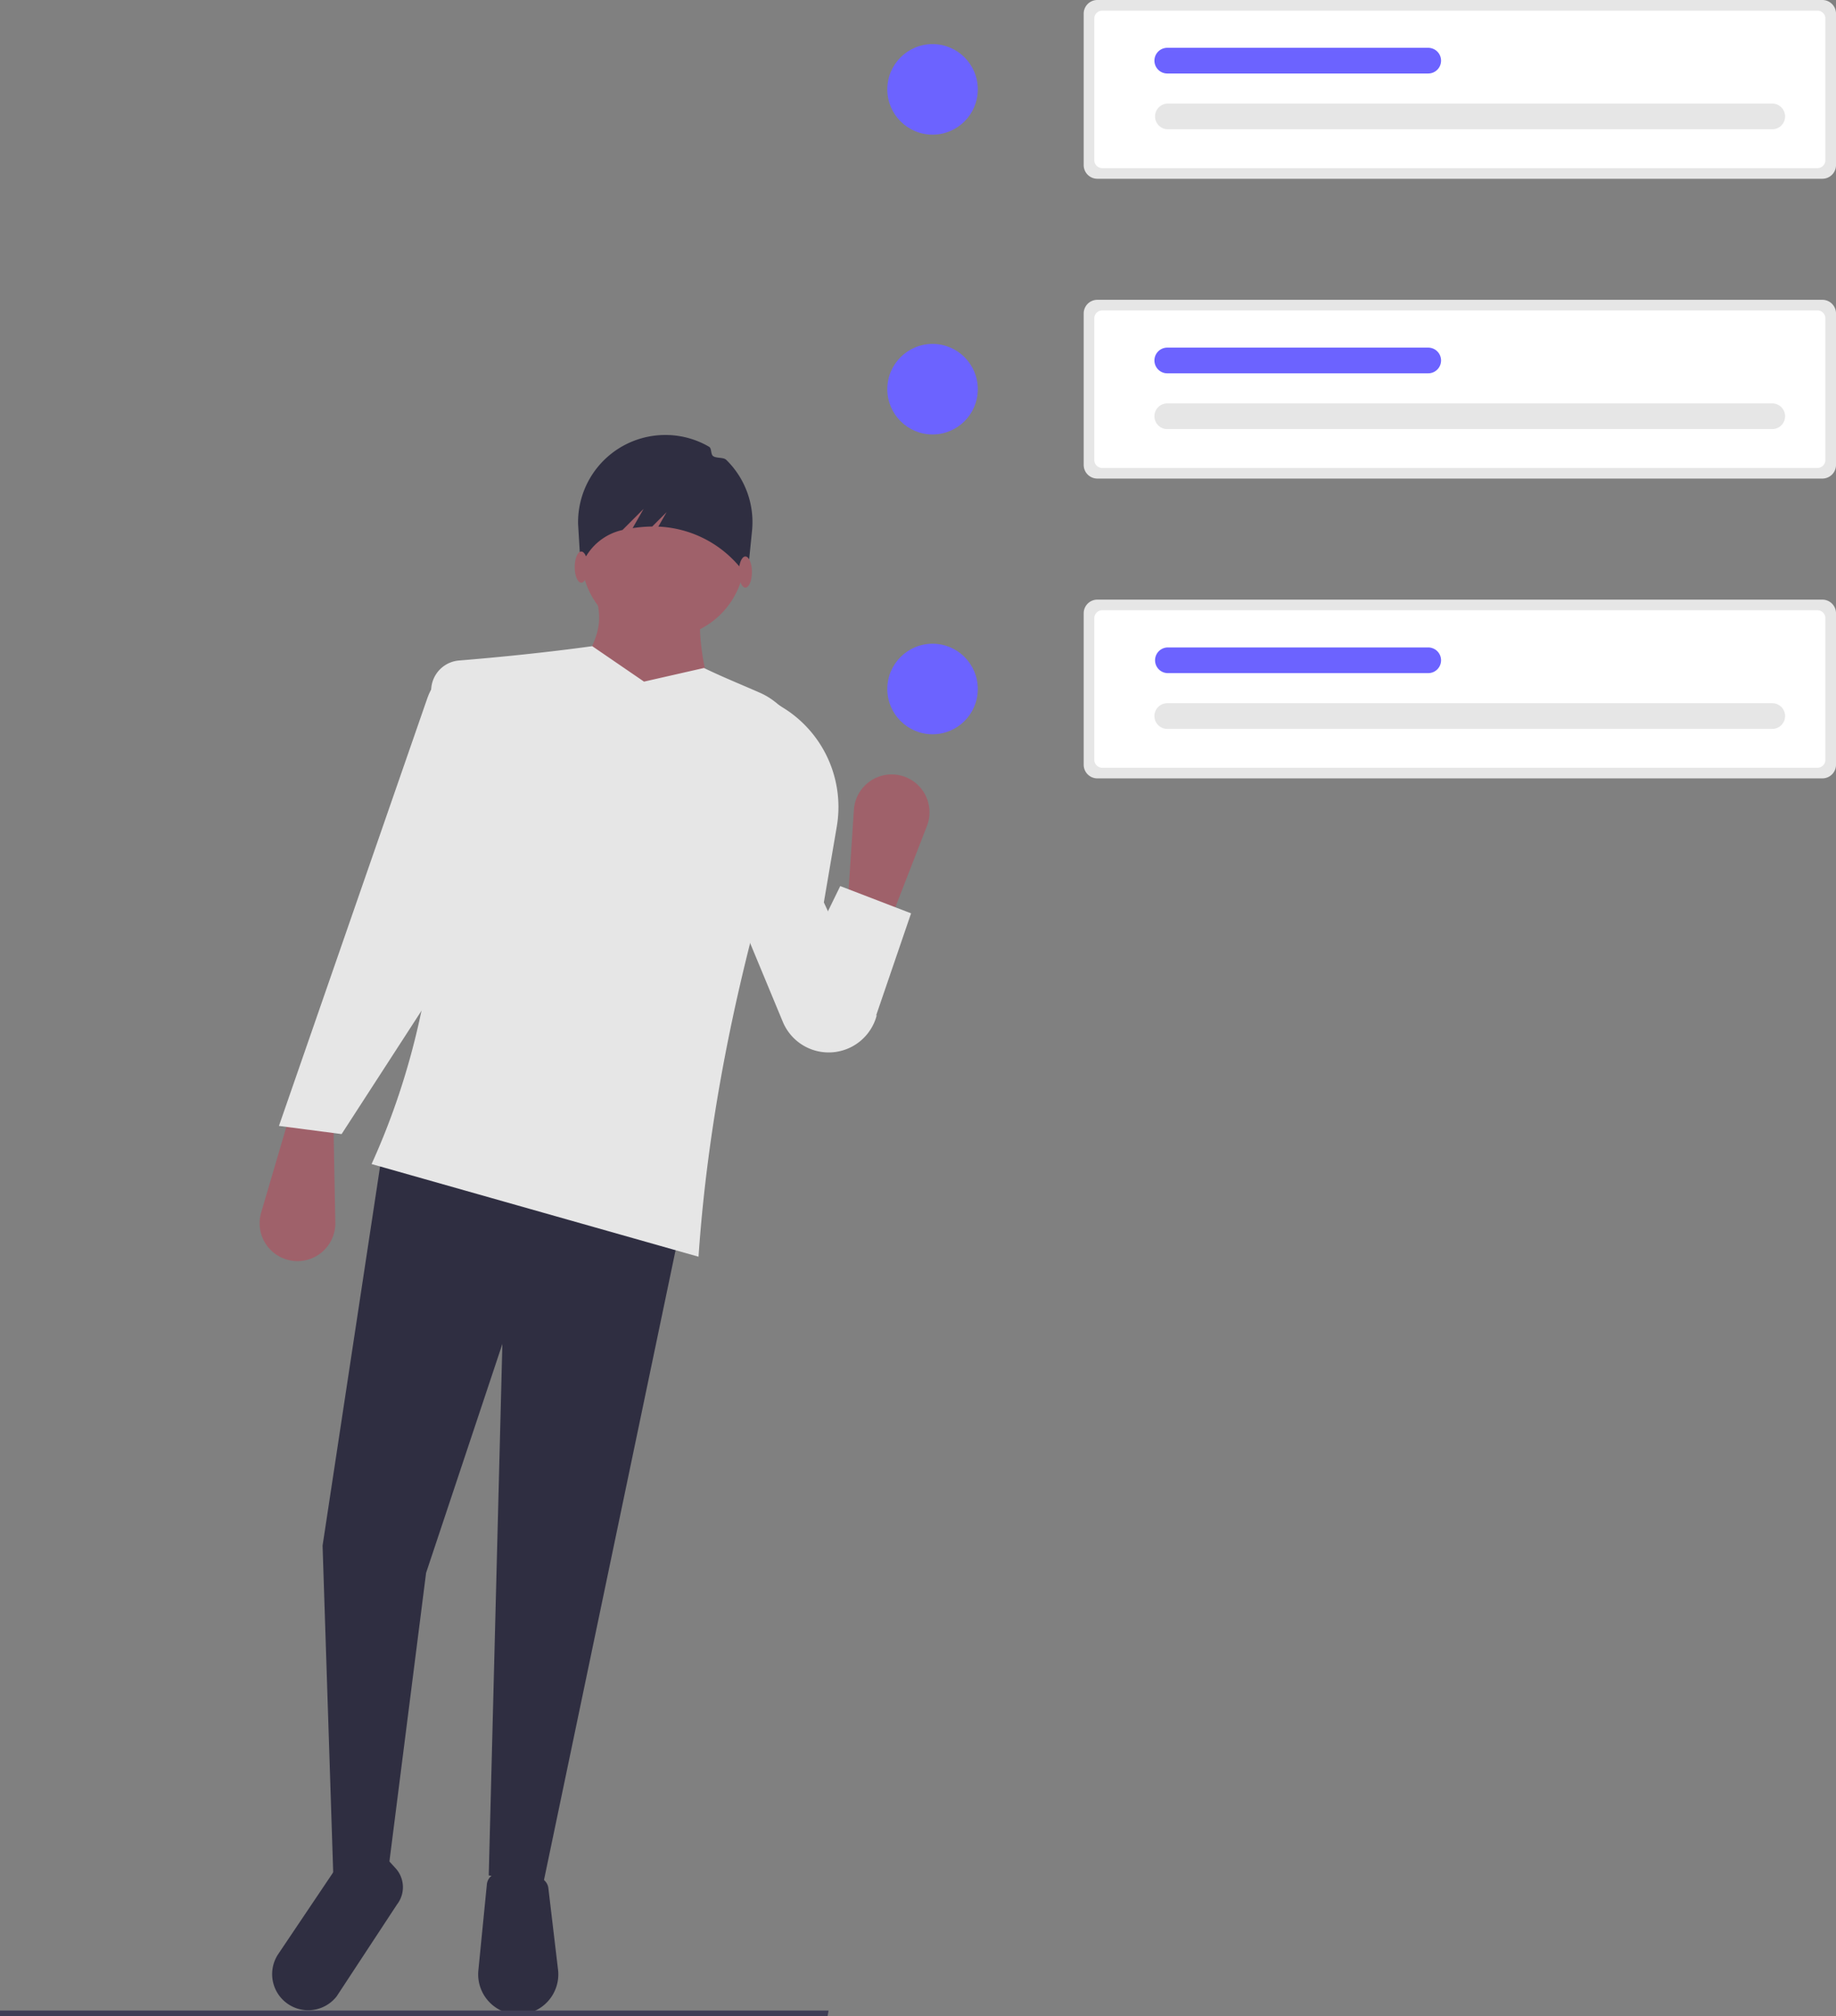 <svg xmlns="http://www.w3.org/2000/svg" width="237.714" height="260.956" viewBox="0 0 237.714 260.956">
  <rect x="0" y="0" width="237.714" height="260.956" fill="#808080" stroke="none"/>
  <g id="Group_6" data-name="Group 6" transform="translate(-17.6 0)">
    <circle id="Ellipse_24" data-name="Ellipse 24" cx="5.858" cy="5.858" r="5.858" transform="translate(132.483 83.314)" fill="#6c63ff"/>
    <circle id="Ellipse_25" data-name="Ellipse 25" cx="5.858" cy="5.858" r="5.858" transform="translate(132.483 44.512)" fill="#6c63ff"/>
    <circle id="Ellipse_26" data-name="Ellipse 26" cx="5.858" cy="5.858" r="5.858" transform="translate(132.483 5.709)" fill="#6c63ff"/>
    <path id="Path_33" data-name="Path 33" d="M685.223,80.112a1.766,1.766,0,0,0-1.764,1.764v19.607a1.766,1.766,0,0,0,1.764,1.764H779.1a1.766,1.766,0,0,0,1.764-1.764V81.876a1.766,1.766,0,0,0-1.764-1.764Z" transform="translate(-525.549 -80.112)" fill="#e6e6e6"/>
    <path id="Path_34" data-name="Path 34" d="M688.38,84.011a1.024,1.024,0,0,0-1.023,1.023v18.339a1.024,1.024,0,0,0,1.023,1.023h92.609a1.024,1.024,0,0,0,1.022-1.023V85.034a1.024,1.024,0,0,0-1.022-1.023Z" transform="translate(-528.072 -82.636)" fill="#fff"/>
    <path id="Path_35" data-name="Path 35" d="M789.531,121.443a1.662,1.662,0,0,0,0-3.323H711.2a1.662,1.662,0,0,0,0,3.323Z" transform="translate(-542.429 -104.713)" fill="#e6e6e6"/>
    <path id="Path_36" data-name="Path 36" d="M744.906,100.98a1.662,1.662,0,1,0,0-3.323H711.2a1.662,1.662,0,1,0,0,3.323Z" transform="translate(-542.429 -91.468)" fill="#6c63ff"/>
    <path id="Path_37" data-name="Path 37" d="M685.223,190.112a1.766,1.766,0,0,0-1.764,1.764v19.607a1.766,1.766,0,0,0,1.764,1.764H779.1a1.766,1.766,0,0,0,1.764-1.764V191.876a1.766,1.766,0,0,0-1.764-1.764Z" transform="translate(-525.549 -151.309)" fill="#e6e6e6"/>
    <path id="Path_38" data-name="Path 38" d="M688.38,194.011a1.024,1.024,0,0,0-1.023,1.023v18.339a1.024,1.024,0,0,0,1.023,1.023h92.609a1.024,1.024,0,0,0,1.022-1.023V195.034a1.024,1.024,0,0,0-1.022-1.023Z" transform="translate(-528.072 -153.833)" fill="#fff"/>
    <path id="Path_39" data-name="Path 39" d="M789.531,231.443a1.662,1.662,0,0,0,0-3.323H711.2a1.662,1.662,0,1,0,0,3.323Z" transform="translate(-542.429 -175.91)" fill="#e6e6e6"/>
    <path id="Path_40" data-name="Path 40" d="M744.906,210.979a1.662,1.662,0,1,0,0-3.323H711.2a1.662,1.662,0,1,0,0,3.323Z" transform="translate(-542.429 -162.665)" fill="#6c63ff"/>
    <path id="Path_41" data-name="Path 41" d="M685.223,300.112a1.766,1.766,0,0,0-1.764,1.764v19.607a1.766,1.766,0,0,0,1.764,1.764H779.1a1.766,1.766,0,0,0,1.764-1.764V301.876a1.766,1.766,0,0,0-1.764-1.764Z" transform="translate(-525.549 -222.507)" fill="#e6e6e6"/>
    <path id="Path_42" data-name="Path 42" d="M688.38,304.011a1.024,1.024,0,0,0-1.023,1.023v18.339a1.024,1.024,0,0,0,1.023,1.023h92.609a1.024,1.024,0,0,0,1.022-1.023V305.034a1.024,1.024,0,0,0-1.022-1.023Z" transform="translate(-528.072 -225.031)" fill="#fff"/>
    <path id="Path_43" data-name="Path 43" d="M789.531,341.443a1.662,1.662,0,0,0,0-3.323H711.2a1.662,1.662,0,1,0,0,3.323Z" transform="translate(-542.429 -247.108)" fill="#e6e6e6"/>
    <path id="Path_44" data-name="Path 44" d="M744.906,320.98a1.662,1.662,0,1,0,0-3.323H711.2a1.662,1.662,0,0,0,0,3.323Z" transform="translate(-542.429 -233.863)" fill="#6c63ff"/>
    <path id="Path_45" data-name="Path 45" d="M385.138,508.048h0a4.9,4.9,0,0,1-3.945-6.224l3.714-12.629,5.644,1.058.243,12.861a4.9,4.9,0,0,1-5.656,4.934Z" transform="translate(-329.779 -344.891)" fill="#9f616a"/>
    <path id="Path_46" data-name="Path 46" d="M192.25,516.973l-7.055-1.058,1.764-68.786-9.877,29.631-5.291,41.624-6.7-1.764-1.411-43.388,7.76-51.149,38.8,8.819Z" transform="translate(-104.315 -273.193)" fill="#2f2e41"/>
    <path id="Path_47" data-name="Path 47" d="M466.392,784.7h0a5.185,5.185,0,0,1-5.16-5.693l1.1-11.138a1.635,1.635,0,0,1,.851-1.277c2.08-1.122,4.218-.85,6.407.614a1.624,1.624,0,0,1,.706,1.158l1.25,10.539a5.185,5.185,0,0,1-5.149,5.8Z" transform="translate(-381.696 -523.991)" fill="#2f2e41"/>
    <path id="Path_48" data-name="Path 48" d="M388.65,781.337h0a4.671,4.671,0,0,1-2.267-6.992l7.526-11.187c2.713-1.947,4.349-1,4.985,2.639l1.521-3.812,1.146,1.251a3.647,3.647,0,0,1,.193,4.7l-7.806,11.88A4.671,4.671,0,0,1,388.65,781.337Z" transform="translate(-332.752 -521.454)" fill="#2f2e41"/>
    <circle id="Ellipse_27" data-name="Ellipse 27" cx="10.582" cy="10.582" r="10.582" transform="translate(92.873 61.408)" fill="#9f616a"/>
    <path id="Path_49" data-name="Path 49" d="M515.079,310.716l-17.99-3.527c2.317-4.942,4.173-6.615,2.117-11.993h14.463C512.393,300.766,513.625,306,515.079,310.716Z" transform="translate(-404.921 -219.325)" fill="#9f616a"/>
    <path id="Path_50" data-name="Path 50" d="M464.419,396.211l-42.33-11.993c8.479-18.661,10.255-39.149,7.741-60.807a3.919,3.919,0,0,1,3.58-4.362c5.522-.455,11.278-1.039,17.252-1.854l6.7,4.586,7.76-1.764c2.49,1.207,5,2.211,7.262,3.212a9.079,9.079,0,0,1,4.936,11.166C470.425,355.224,465.808,375.857,464.419,396.211Z" transform="translate(-356.378 -233.564)" fill="#e6e6e6"/>
    <path id="Path_51" data-name="Path 51" d="M396.2,383.9l-8.113-1.058,19.22-55.38c.978-2.817,3.4-4.342,6.354-4.763l2.822.353-2.117,32.806Z" transform="translate(-334.371 -237.124)" fill="#e6e6e6"/>
    <path id="Path_52" data-name="Path 52" d="M565.258,382.7h0a6.431,6.431,0,0,1-6.432-3.945l-7.737-18.627,6.35-22.929,1.678,1.068q.243.154.479.316a15.1,15.1,0,0,1,6.2,15.009l-1.656,9.71,6.831,14.666A6.43,6.43,0,0,1,565.258,382.7Z" transform="translate(-439.873 -246.509)" fill="#e6e6e6"/>
    <path id="Path_53" data-name="Path 53" d="M509.695,239.709h0a11.237,11.237,0,0,1,5.134,1.512c.36.209.194.965.526,1.211.419.31,1.328.122,1.7.485a11.262,11.262,0,0,1,3.349,9.074l-.591,5.871-1.393-1.523a14.52,14.52,0,0,0-9.684-4.754q-.237-.016-.475-.025l1.072-1.875-1.863,1.863a18.14,18.14,0,0,0-2.538.207l1.425-2.494-2.735,2.735h0a7.311,7.311,0,0,0-5.109,4.167l-.3.673-.34-5.6a11.29,11.29,0,0,1,11.824-11.523Z" transform="translate(-405.425 -183.403)" fill="#2f2e41"/>
    <ellipse id="Ellipse_28" data-name="Ellipse 28" cx="0.85" cy="2.019" rx="0.85" ry="2.019" transform="translate(113.257 72.018)" fill="#9f616a"/>
    <ellipse id="Ellipse_29" data-name="Ellipse 29" cx="0.85" cy="2.019" rx="0.85" ry="2.019" transform="translate(92.008 71.38)" fill="#9f616a"/>
    <path id="Path_54" data-name="Path 54" d="M603.61,364.385h0a4.9,4.9,0,0,1,3.4,6.537L602.24,383.19l-5.534-1.534.85-12.835a4.9,4.9,0,0,1,6.055-4.436Z" transform="translate(-469.398 -264.017)" fill="#9f616a"/>
    <path id="Path_55" data-name="Path 55" d="M341.5,345.9l-8.819-5.644,7.408-15.168,9.171,3.527-4.586,13.4Z" transform="translate(-213.7 -210.41)" fill="#e6e6e6"/>
    <path id="Path_56" data-name="Path 56" d="M152.432,738.413H45.288v-.743H152.566Z" transform="translate(-27.688 -477.457)" fill="#3f3d56"/>
  </g>
</svg>
